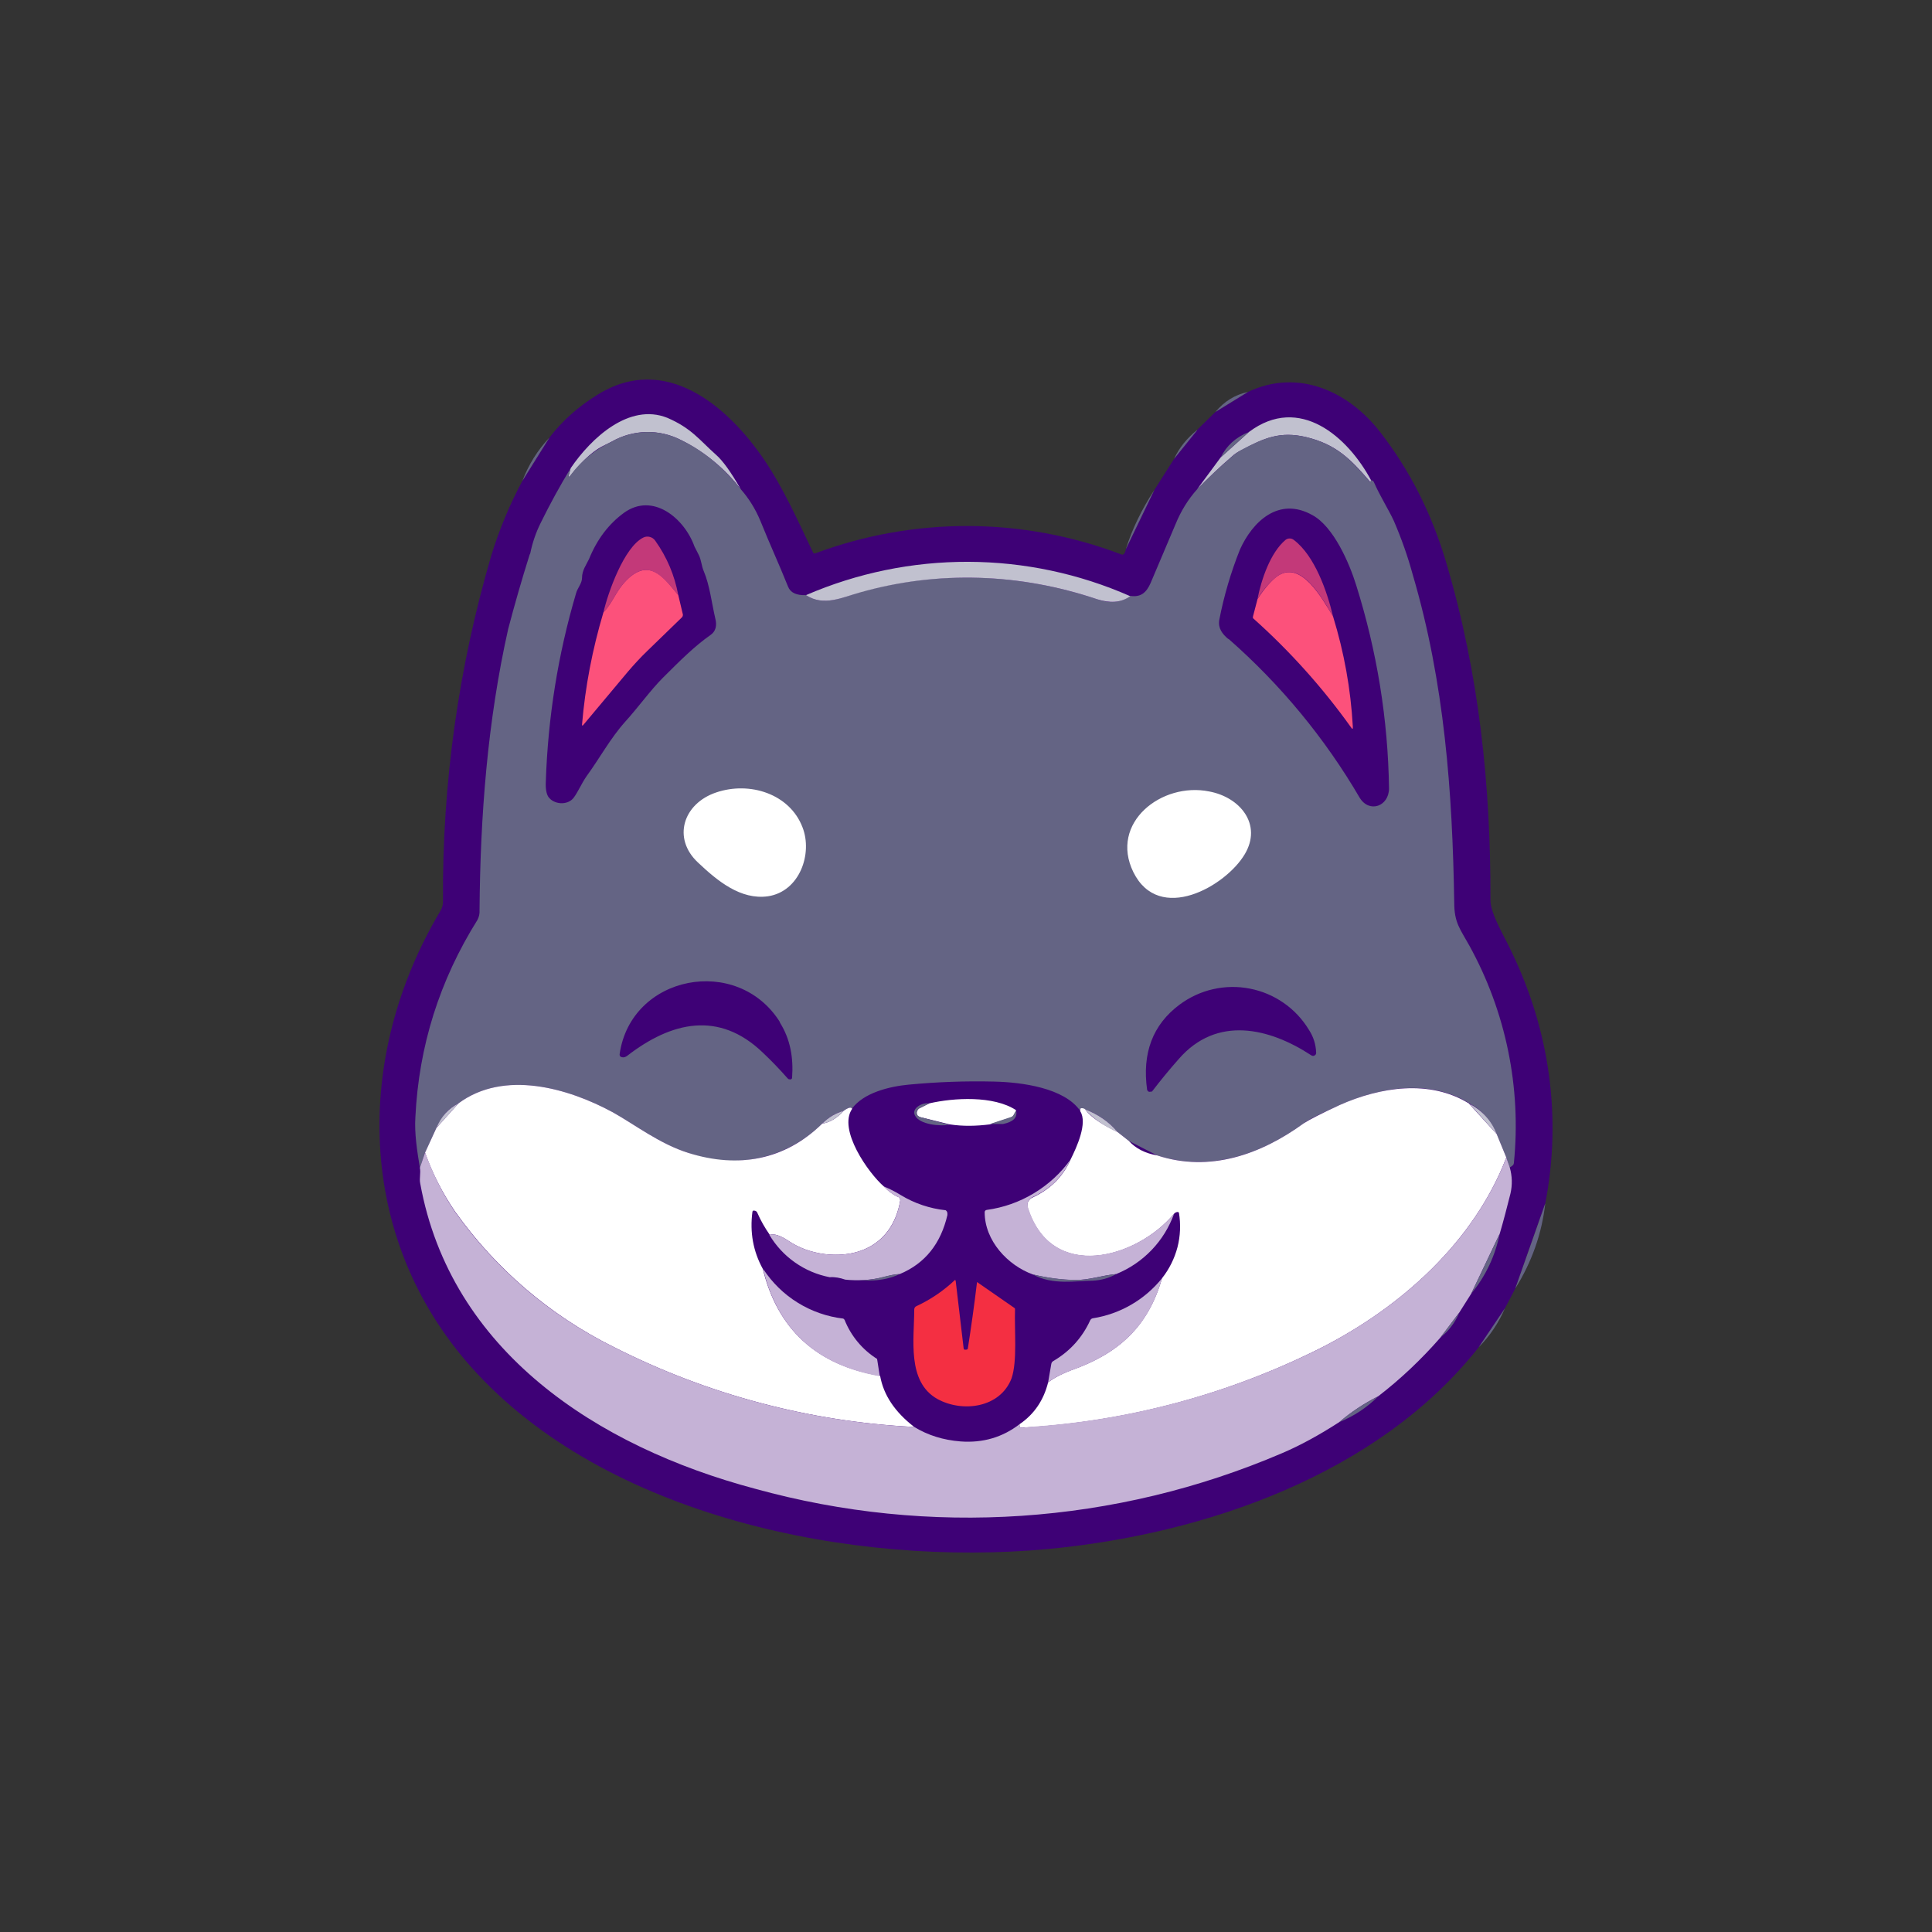<svg width="24" height="24" viewBox="0 0 24 24" fill="none" xmlns="http://www.w3.org/2000/svg">
<rect x="0" y="0" width="24" height="24" fill="#333333" stroke="none"/>
<path d="M13.985 6.823L14.34 6.086L14.585 5.7L14.867 5.344L15.099 5.117L15.502 4.869C16.127 4.573 16.753 4.86 17.147 5.37C17.512 5.841 17.782 6.373 17.962 6.977C18.377 8.374 18.519 9.763 18.515 11.186C18.515 11.357 18.703 11.657 18.78 11.829C19.252 12.81 19.402 13.886 19.196 14.949L18.823 16.007L18.695 16.252L18.369 16.736C17.126 18.313 14.975 19.059 13.012 19.243C10.603 19.466 7.517 18.849 5.855 16.984C4.415 15.369 4.397 13.119 5.469 11.319C5.494 11.279 5.506 11.232 5.503 11.186C5.493 9.736 5.695 8.292 6.103 6.9C6.202 6.579 6.33 6.27 6.489 5.974L6.823 5.439C6.986 5.224 7.187 5.049 7.423 4.903C8.272 4.376 9.047 5.053 9.497 5.717C9.729 6.06 9.913 6.471 10.097 6.857C10.102 6.874 10.115 6.879 10.127 6.874C11.354 6.417 12.705 6.421 13.929 6.887C13.946 6.896 13.959 6.887 13.967 6.874C13.977 6.859 13.983 6.841 13.985 6.823Z" fill="#3E0176"/>
<path d="M15.099 5.117L15.502 4.869C15.343 4.903 15.21 4.984 15.099 5.117Z" fill="#646484"/>
<path d="M9.202 6.077C9.005 5.821 8.753 5.613 8.465 5.469C8.33 5.399 8.181 5.364 8.03 5.367C7.878 5.37 7.73 5.411 7.599 5.486L7.487 5.542C7.333 5.619 7.196 5.773 7.089 5.906C7.067 5.931 7.059 5.927 7.067 5.897L7.089 5.816C7.346 5.439 7.817 5.002 8.289 5.19C8.589 5.319 8.687 5.464 8.889 5.644C8.979 5.721 9.082 5.867 9.202 6.077ZM17.032 5.966V5.979C17.027 5.987 17.019 5.987 17.015 5.979C16.779 5.704 16.599 5.52 16.226 5.43C15.9 5.353 15.699 5.443 15.42 5.593C15.377 5.614 15.335 5.64 15.3 5.674C15.159 5.794 15.017 5.931 14.872 6.077L15.163 5.683L15.515 5.366C16.145 4.894 16.745 5.43 17.032 5.966Z" fill="#C1C1CF"/>
<path d="M14.872 5.344L14.585 5.7C14.649 5.559 14.747 5.443 14.867 5.344L14.872 5.344ZM15.163 5.683L15.515 5.366C15.352 5.43 15.236 5.537 15.163 5.683Z" fill="#646484"/>
<path d="M9.202 6.077C9.3 6.189 9.382 6.317 9.446 6.471C9.562 6.759 9.677 7.007 9.789 7.286C9.819 7.363 9.892 7.397 10.012 7.393C10.235 7.539 10.466 7.419 10.685 7.354C11.653 7.084 12.677 7.123 13.629 7.444C13.779 7.496 13.92 7.492 14.04 7.402C14.173 7.423 14.242 7.359 14.293 7.243L14.602 6.514C14.67 6.347 14.76 6.202 14.872 6.077C15.017 5.931 15.159 5.794 15.3 5.674C15.335 5.64 15.377 5.614 15.42 5.589C15.699 5.443 15.9 5.353 16.226 5.43C16.599 5.52 16.779 5.704 17.015 5.983C17.019 5.987 17.023 5.987 17.027 5.979V5.966C17.049 5.966 17.062 5.974 17.07 5.996C17.143 6.163 17.25 6.33 17.315 6.471C17.409 6.689 17.488 6.912 17.55 7.14C17.945 8.482 18.043 9.84 18.065 11.211C18.065 11.464 18.137 11.537 18.253 11.747C18.707 12.57 18.9 13.512 18.806 14.447C18.805 14.454 18.803 14.461 18.8 14.467C18.796 14.473 18.791 14.478 18.785 14.482L18.755 14.503L18.712 14.379L18.592 14.087C18.523 13.916 18.407 13.787 18.245 13.701C17.752 13.402 17.143 13.504 16.642 13.727C16.406 13.834 16.256 13.907 16.196 13.954C15.665 14.34 15.03 14.563 14.375 14.353L14.023 14.173L13.882 14.062C13.764 13.922 13.61 13.82 13.436 13.766C13.423 13.766 13.419 13.774 13.415 13.783L13.419 13.8C13.222 13.513 12.69 13.444 12.356 13.436C12 13.427 11.64 13.44 11.285 13.474C11.053 13.496 10.727 13.573 10.582 13.774C10.573 13.749 10.539 13.757 10.479 13.8C10.38 13.826 10.295 13.877 10.213 13.959C10 14.171 9.731 14.319 9.437 14.383C9.143 14.448 8.837 14.427 8.555 14.323C8.195 14.211 7.89 13.972 7.612 13.817C7.059 13.517 6.262 13.286 5.696 13.706C5.567 13.77 5.482 13.873 5.422 14.01L5.28 14.319L5.216 14.507C5.182 14.302 5.147 14.079 5.16 13.877C5.203 12.994 5.46 12.18 5.932 11.426C5.951 11.389 5.96 11.347 5.957 11.306C5.966 10.136 6.056 8.957 6.313 7.813C6.394 7.504 6.483 7.196 6.579 6.891L6.587 6.874C6.613 6.746 6.656 6.617 6.716 6.497C6.832 6.261 6.956 6.034 7.089 5.816L7.067 5.897C7.059 5.927 7.067 5.931 7.085 5.906C7.218 5.725 7.395 5.581 7.599 5.486C7.73 5.411 7.878 5.37 8.03 5.367C8.181 5.364 8.33 5.399 8.465 5.469C8.726 5.593 8.975 5.794 9.202 6.077ZM6.489 5.974L6.823 5.439C6.677 5.593 6.566 5.773 6.489 5.974Z" fill="#646484"/>
<path d="M13.985 6.823L14.34 6.086C14.186 6.322 14.066 6.566 13.985 6.823Z" fill="#646484"/>
<path d="M8.233 8.421C8.079 8.576 7.929 8.786 7.766 8.966C7.582 9.171 7.449 9.42 7.286 9.643C7.226 9.729 7.179 9.84 7.127 9.909C7.05 10.011 6.875 9.994 6.81 9.896C6.789 9.861 6.776 9.802 6.78 9.716C6.806 8.919 6.93 8.134 7.157 7.367C7.175 7.303 7.23 7.247 7.23 7.179C7.23 7.084 7.286 7.011 7.316 6.947C7.419 6.694 7.565 6.506 7.753 6.369C8.113 6.112 8.503 6.441 8.627 6.789L8.679 6.891C8.713 6.956 8.713 7.029 8.743 7.097C8.816 7.269 8.842 7.496 8.885 7.68C8.91 7.774 8.889 7.843 8.829 7.886C8.623 8.031 8.456 8.199 8.233 8.421ZM15.257 7.937C15.185 7.877 15.129 7.804 15.146 7.702C15.204 7.403 15.29 7.11 15.403 6.827C15.557 6.484 15.883 6.163 16.303 6.399C16.565 6.54 16.762 6.994 16.847 7.269C17.105 8.091 17.242 8.931 17.255 9.793C17.255 10.016 17.01 10.106 16.89 9.909C16.457 9.168 15.907 8.503 15.262 7.937H15.257Z" fill="#3E0176"/>
<path d="M8.426 7.393C8.263 7.2 8.083 6.934 7.813 7.179C7.646 7.333 7.625 7.474 7.496 7.607C7.552 7.363 7.753 6.793 7.993 6.677C8.018 6.665 8.046 6.662 8.073 6.67C8.1 6.677 8.123 6.693 8.139 6.716C8.285 6.921 8.379 7.144 8.426 7.393ZM16.56 7.659C16.423 7.427 16.157 6.943 15.862 7.162C15.785 7.221 15.703 7.311 15.622 7.436C15.669 7.2 15.78 6.866 15.969 6.707C15.983 6.695 16.002 6.689 16.02 6.689C16.039 6.689 16.057 6.695 16.072 6.707C16.333 6.904 16.487 7.35 16.56 7.659Z" fill="#C33979"/>
<path d="M14.04 7.406C13.92 7.492 13.783 7.492 13.629 7.444C12.677 7.123 11.657 7.084 10.685 7.359C10.466 7.419 10.235 7.539 10.012 7.393C10.648 7.118 11.334 6.977 12.027 6.979C12.721 6.981 13.406 7.126 14.04 7.406Z" fill="#C1C1CF"/>
<path d="M8.426 7.393L8.482 7.629C8.484 7.636 8.484 7.644 8.481 7.652C8.479 7.659 8.475 7.666 8.469 7.671L8.04 8.087C7.955 8.169 7.877 8.254 7.8 8.344L7.243 9.009C7.235 9.017 7.23 9.013 7.23 9.004C7.269 8.533 7.359 8.066 7.496 7.607C7.625 7.474 7.646 7.333 7.813 7.179C8.087 6.934 8.263 7.2 8.426 7.393ZM16.56 7.659C16.697 8.104 16.779 8.559 16.805 9.021C16.809 9.06 16.8 9.064 16.779 9.03C16.426 8.537 16.019 8.084 15.566 7.68C15.563 7.672 15.563 7.663 15.566 7.654L15.622 7.44C15.707 7.311 15.785 7.221 15.862 7.162C16.157 6.947 16.419 7.427 16.56 7.659Z" fill="#FC517B"/>
<path d="M8.67 10.714C8.349 10.414 8.486 9.982 8.897 9.844C9.313 9.703 9.81 9.861 9.969 10.277C10.097 10.603 9.935 11.074 9.54 11.134C9.202 11.181 8.915 10.946 8.67 10.714ZM15.463 10.611C15.227 11.01 14.4 11.482 14.079 10.834C13.779 10.222 14.43 9.711 15.022 9.832C15.407 9.904 15.682 10.243 15.463 10.611Z" fill="white"/>
<path d="M9.686 12.699C9.819 12.909 9.857 13.14 9.84 13.384C9.84 13.406 9.823 13.414 9.797 13.406L9.785 13.397C9.687 13.285 9.584 13.178 9.476 13.076C8.932 12.553 8.34 12.69 7.787 13.119C7.766 13.132 7.745 13.14 7.723 13.132C7.719 13.131 7.715 13.13 7.712 13.128C7.708 13.126 7.705 13.123 7.703 13.12C7.701 13.117 7.699 13.113 7.698 13.109C7.697 13.105 7.697 13.101 7.697 13.097C7.835 12.111 9.163 11.854 9.69 12.699H9.686ZM16.26 12.793C16.316 12.879 16.346 12.973 16.35 13.08L16.346 13.097L16.333 13.11C16.327 13.114 16.319 13.117 16.312 13.117C16.304 13.117 16.297 13.114 16.29 13.11C15.767 12.767 15.116 12.613 14.645 13.153C14.528 13.285 14.417 13.42 14.31 13.56H14.297C14.293 13.562 14.288 13.563 14.282 13.563C14.277 13.563 14.272 13.562 14.267 13.56C14.263 13.558 14.26 13.555 14.257 13.551C14.254 13.547 14.252 13.543 14.25 13.539C14.186 13.084 14.319 12.729 14.653 12.48C14.777 12.388 14.918 12.322 15.069 12.288C15.219 12.254 15.375 12.251 15.526 12.281C15.677 12.31 15.821 12.371 15.947 12.459C16.074 12.547 16.18 12.661 16.26 12.793Z" fill="#3E0176"/>
<path d="M10.213 13.959C10.316 13.941 10.402 13.886 10.479 13.8C10.539 13.757 10.573 13.749 10.586 13.774C10.406 14.031 10.787 14.572 10.98 14.739C11.032 14.794 11.087 14.837 11.152 14.867C11.165 14.867 11.173 14.88 11.177 14.889C11.182 14.897 11.186 14.91 11.182 14.919C11.096 15.407 10.723 15.634 10.247 15.579C10.076 15.557 9.926 15.502 9.797 15.416C9.695 15.347 9.613 15.322 9.562 15.339C9.502 15.253 9.45 15.163 9.407 15.064C9.404 15.057 9.399 15.05 9.392 15.046C9.385 15.041 9.377 15.039 9.369 15.039C9.367 15.038 9.364 15.038 9.362 15.038C9.36 15.039 9.357 15.039 9.355 15.04C9.353 15.042 9.352 15.043 9.35 15.045C9.349 15.047 9.348 15.049 9.347 15.052C9.313 15.309 9.356 15.544 9.476 15.763C9.66 16.513 10.145 16.959 10.933 17.091C10.976 17.331 11.117 17.541 11.357 17.726C10.053 17.661 8.776 17.32 7.612 16.727C6.833 16.339 6.162 15.765 5.657 15.056C5.5 14.828 5.373 14.58 5.28 14.319L5.422 14.01L5.696 13.706C6.262 13.286 7.059 13.517 7.612 13.817C7.89 13.972 8.195 14.211 8.555 14.323C9.167 14.516 9.75 14.413 10.213 13.959ZM18.245 13.706L18.592 14.087L18.712 14.379C18.313 15.42 17.413 16.234 16.41 16.744C15.26 17.322 14.005 17.658 12.72 17.734C12.677 17.743 12.66 17.73 12.665 17.692C12.849 17.567 12.965 17.392 13.02 17.173C13.097 17.113 13.192 17.066 13.303 17.023C13.89 16.817 14.259 16.487 14.435 15.879C14.525 15.765 14.59 15.634 14.627 15.494C14.663 15.354 14.669 15.207 14.645 15.064C14.643 15.062 14.641 15.06 14.639 15.059C14.637 15.057 14.634 15.056 14.632 15.056H14.623C14.608 15.059 14.595 15.066 14.585 15.077C14.122 15.634 13.063 15.934 12.767 15.004C12.759 14.979 12.761 14.951 12.772 14.927C12.785 14.906 12.802 14.884 12.827 14.876C13.046 14.773 13.205 14.619 13.299 14.404C13.376 14.25 13.513 13.95 13.419 13.804V13.783C13.419 13.774 13.423 13.766 13.436 13.766C13.453 13.766 13.466 13.77 13.479 13.779C13.565 13.899 13.74 13.993 13.882 14.062L14.023 14.173C14.109 14.267 14.225 14.327 14.375 14.353C15.03 14.567 15.665 14.34 16.196 13.954C16.26 13.912 16.41 13.834 16.642 13.727C17.143 13.504 17.756 13.406 18.245 13.706ZM12.622 13.796L12.592 13.851C12.585 13.866 12.572 13.876 12.557 13.882L12.3 13.967C12.129 13.989 11.962 13.993 11.795 13.967L11.43 13.877C11.419 13.875 11.408 13.869 11.4 13.86C11.393 13.851 11.389 13.84 11.388 13.829C11.387 13.817 11.39 13.806 11.396 13.796C11.4 13.785 11.408 13.776 11.417 13.77L11.546 13.706C11.846 13.637 12.343 13.607 12.622 13.791V13.796Z" fill="white"/>
<path d="M5.422 14.01L5.696 13.706C5.572 13.77 5.477 13.873 5.422 14.01Z" fill="#C1C1CF"/>
<path d="M11.542 13.706L11.417 13.77C11.408 13.776 11.4 13.785 11.396 13.796C11.39 13.806 11.387 13.817 11.388 13.829C11.389 13.84 11.393 13.851 11.4 13.86L11.43 13.877L11.795 13.972C11.683 13.993 11.422 13.972 11.366 13.856C11.319 13.766 11.46 13.693 11.542 13.706Z" fill="#646484"/>
<path d="M18.245 13.706C18.407 13.791 18.527 13.916 18.592 14.087L18.245 13.701V13.706ZM13.475 13.779C13.633 13.839 13.77 13.929 13.882 14.062C13.727 13.998 13.588 13.901 13.475 13.779Z" fill="#C1C1CF"/>
<path d="M12.622 13.796C12.643 13.882 12.587 13.937 12.459 13.963H12.296L12.557 13.877C12.572 13.873 12.584 13.864 12.592 13.851L12.622 13.796Z" fill="#646484"/>
<path d="M10.213 13.959C10.316 13.941 10.402 13.886 10.479 13.8C10.385 13.826 10.295 13.877 10.213 13.959Z" fill="#C1C1CF"/>
<path d="M5.28 14.314C5.383 14.601 5.512 14.85 5.657 15.06C6.162 15.768 6.833 16.341 7.612 16.727C8.776 17.32 10.053 17.661 11.357 17.726C11.525 17.829 11.717 17.889 11.932 17.906C12.21 17.927 12.455 17.854 12.665 17.692C12.66 17.73 12.677 17.743 12.72 17.734L12.78 17.726C14.044 17.645 15.278 17.311 16.41 16.744C17.417 16.23 18.313 15.42 18.712 14.379L18.755 14.503C18.785 14.61 18.789 14.717 18.763 14.829C18.72 15 18.677 15.167 18.63 15.326L18.275 16.072L18.129 16.303L17.893 16.616C17.657 16.886 17.4 17.13 17.122 17.344C16.946 17.434 16.783 17.541 16.637 17.666C16.385 17.829 16.149 17.957 15.926 18.052C13.857 18.938 11.547 19.094 9.377 18.493C7.415 17.97 5.597 16.783 5.22 14.7C5.207 14.636 5.229 14.572 5.216 14.507L5.28 14.319L5.28 14.314Z" fill="#C5B2D6"/>
<path d="M13.299 14.4C13.205 14.614 13.046 14.773 12.827 14.871C12.803 14.883 12.783 14.902 12.772 14.927C12.762 14.952 12.762 14.979 12.772 15.004C13.063 15.93 14.122 15.63 14.585 15.077C14.524 15.246 14.429 15.4 14.305 15.529C14.181 15.658 14.031 15.76 13.865 15.827C13.685 15.844 13.522 15.904 13.355 15.9C13.183 15.9 13.012 15.874 12.832 15.832C12.519 15.72 12.232 15.412 12.232 15.06C12.232 15.043 12.24 15.034 12.257 15.03C12.464 15.002 12.663 14.932 12.842 14.824C13.021 14.716 13.177 14.574 13.299 14.404V14.4ZM10.98 14.739C11.053 14.769 11.122 14.803 11.19 14.846C11.36 14.949 11.55 15.013 11.747 15.034C11.753 15.038 11.758 15.043 11.762 15.049C11.765 15.055 11.768 15.062 11.769 15.069V15.094C11.687 15.446 11.495 15.694 11.177 15.827C11.122 15.827 11.049 15.844 10.955 15.87C10.806 15.903 10.652 15.912 10.5 15.896C10.436 15.874 10.372 15.861 10.307 15.866C10.152 15.836 10.005 15.774 9.876 15.683C9.746 15.592 9.638 15.475 9.557 15.339C9.613 15.322 9.695 15.347 9.797 15.416C9.926 15.502 10.076 15.557 10.247 15.579C10.723 15.634 11.1 15.407 11.182 14.919L11.177 14.889C11.171 14.879 11.162 14.871 11.152 14.867C11.086 14.837 11.027 14.794 10.98 14.739Z" fill="#C5B2D6"/>
<path d="M19.196 14.949C19.153 15.326 19.029 15.677 18.823 16.007L19.196 14.949ZM18.63 15.326C18.575 15.596 18.459 15.849 18.275 16.072L18.63 15.326Z" fill="#646484"/>
<path d="M9.48 15.763C9.591 15.932 9.737 16.076 9.909 16.182C10.081 16.289 10.274 16.356 10.475 16.38C10.482 16.384 10.488 16.39 10.492 16.397C10.572 16.597 10.713 16.766 10.895 16.881L10.899 16.903L10.929 17.096C10.145 16.959 9.66 16.513 9.48 15.767V15.763Z" fill="#C5B2D6"/>
<path d="M11.177 15.827C10.95 15.934 10.749 15.904 10.517 15.904C10.693 15.913 10.839 15.9 10.955 15.866C11.049 15.844 11.122 15.827 11.177 15.827ZM13.865 15.827C13.775 15.879 13.676 15.904 13.573 15.909C13.372 15.909 13.076 15.969 12.832 15.832C13.012 15.874 13.187 15.896 13.355 15.9C13.522 15.904 13.685 15.844 13.865 15.827Z" fill="#646484"/>
<path d="M14.435 15.879C14.263 16.487 13.89 16.817 13.307 17.023C13.192 17.066 13.097 17.113 13.02 17.173L13.059 16.946C13.06 16.938 13.063 16.93 13.067 16.923C13.072 16.917 13.078 16.911 13.085 16.907C13.29 16.787 13.445 16.616 13.543 16.401C13.546 16.395 13.551 16.389 13.557 16.384C13.563 16.38 13.57 16.377 13.577 16.376C13.915 16.323 14.221 16.145 14.435 15.879Z" fill="#C5B2D6"/>
<path d="M12 16.766C12.005 16.766 12.013 16.766 12.022 16.757C12.065 16.481 12.104 16.204 12.137 15.926L12.6 16.247C12.609 16.252 12.609 16.26 12.609 16.264C12.6 16.53 12.639 16.907 12.566 17.122C12.425 17.49 11.957 17.55 11.645 17.379C11.263 17.164 11.357 16.637 11.357 16.264C11.358 16.256 11.36 16.248 11.365 16.241C11.369 16.235 11.376 16.229 11.383 16.226C11.56 16.144 11.722 16.034 11.863 15.9C11.866 15.901 11.868 15.903 11.87 15.905C11.871 15.907 11.872 15.91 11.872 15.913L11.97 16.744C11.97 16.762 11.979 16.77 12 16.766Z" fill="#F42F42"/>
<path d="M18.695 16.252C18.617 16.431 18.51 16.594 18.369 16.736L18.695 16.252ZM18.129 16.303C18.077 16.427 18 16.53 17.893 16.616L18.129 16.303ZM17.117 17.349C16.98 17.486 16.817 17.593 16.637 17.666C16.783 17.541 16.942 17.434 17.117 17.349Z" fill="#646484"/>
</svg>
